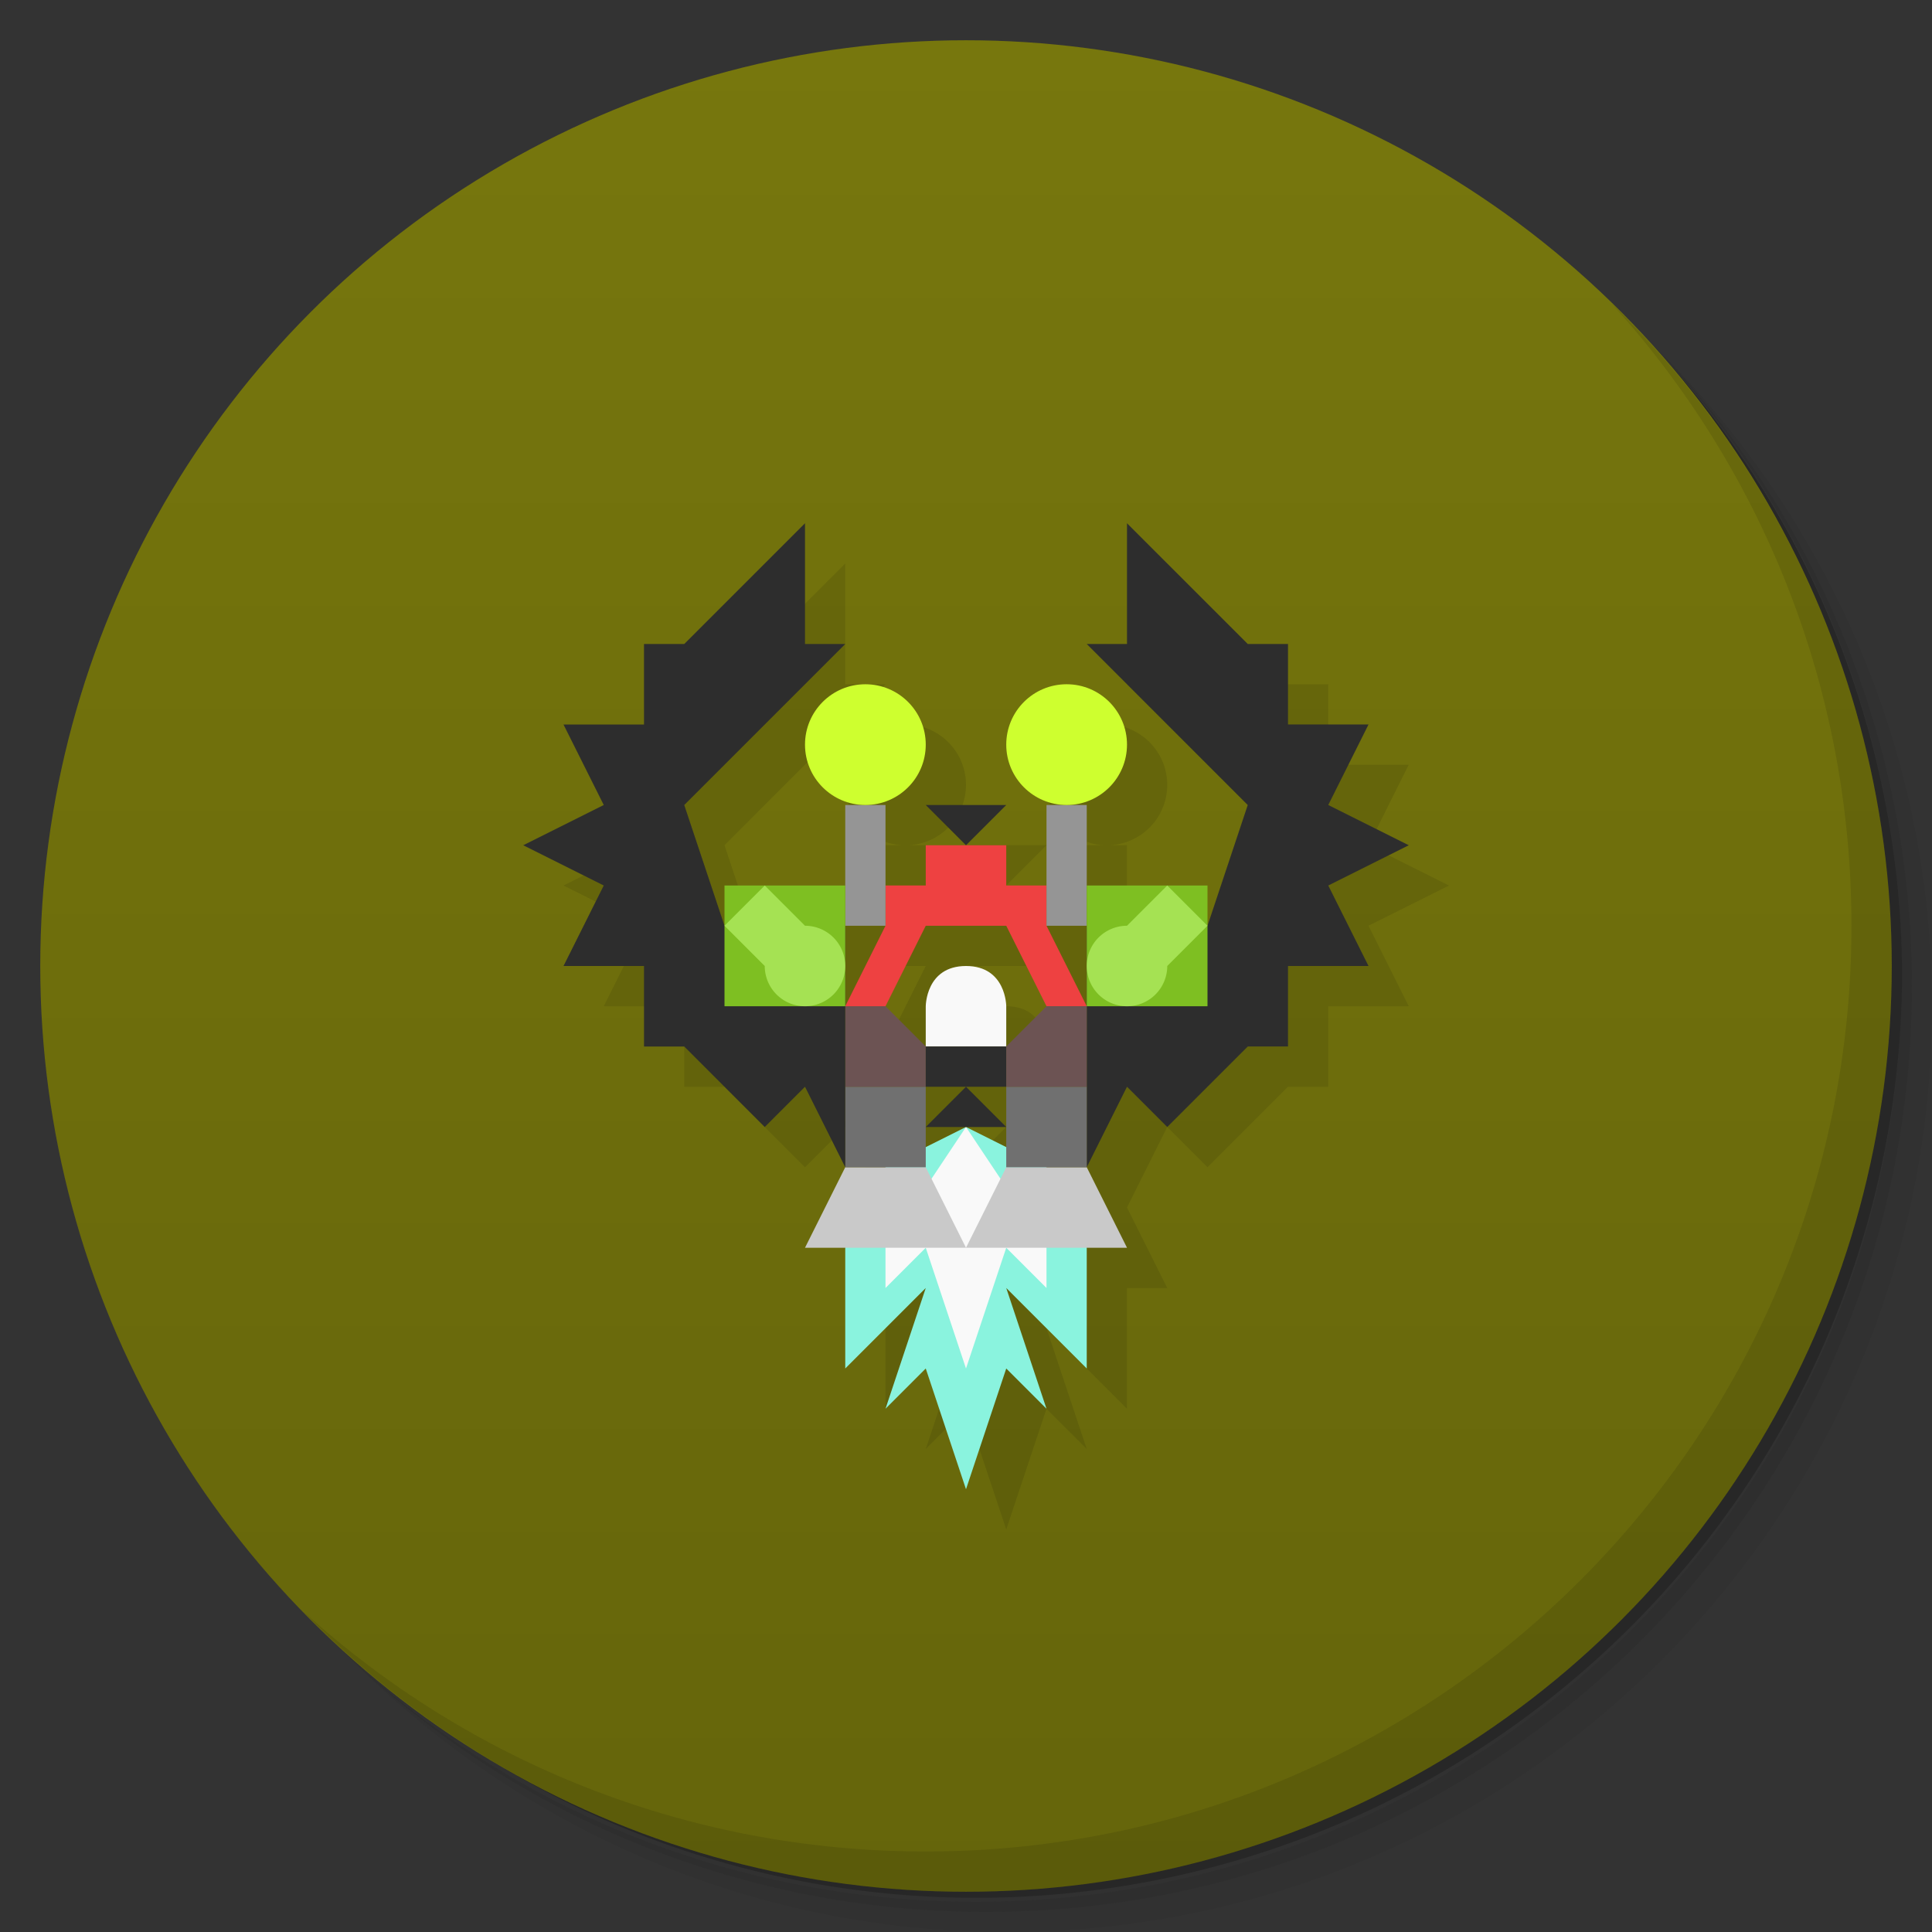 <svg version="1.1" viewBox="0 0 48 48" xmlns="http://www.w3.org/2000/svg">
 <rect x="0" y="0" width="48" height="48" fill="#333333" stroke="none"/>
 <defs>
  <linearGradient id="bg" x2="0" y1="1" y2="47" gradientUnits="userSpaceOnUse">
   <stop style="stop-color:#77770d" offset="0"/>
   <stop style="stop-color:#65650b" offset="1"/>
  </linearGradient>
 </defs>
 <path d="m36.31 5c5.859 4.062 9.688 10.831 9.688 18.5 0 12.426-10.07 22.5-22.5 22.5-7.669 0-14.438-3.828-18.5-9.688 1.037 1.822 2.306 3.499 3.781 4.969 4.085 3.712 9.514 5.969 15.469 5.969 12.703 0 23-10.298 23-23 0-5.954-2.256-11.384-5.969-15.469-1.469-1.475-3.147-2.744-4.969-3.781zm4.969 3.781c3.854 4.113 6.219 9.637 6.219 15.719 0 12.703-10.297 23-23 23-6.081 0-11.606-2.364-15.719-6.219 4.16 4.144 9.883 6.719 16.219 6.719 12.703 0 23-10.298 23-23 0-6.335-2.575-12.06-6.719-16.219z" style="opacity:.05"/>
 <path d="m41.28 8.781c3.712 4.085 5.969 9.514 5.969 15.469 0 12.703-10.297 23-23 23-5.954 0-11.384-2.256-15.469-5.969 4.113 3.854 9.637 6.219 15.719 6.219 12.703 0 23-10.298 23-23 0-6.081-2.364-11.606-6.219-15.719z" style="opacity:.1"/>
 <path d="m31.25 2.375c8.615 3.154 14.75 11.417 14.75 21.13 0 12.426-10.07 22.5-22.5 22.5-9.708 0-17.971-6.135-21.12-14.75a23 23 0 0 0 44.875-7 23 23 0 0 0-16-21.875z" style="opacity:.2"/>
 <circle cx="24" cy="24" r="23" style="fill:url(#bg)"/>
 <path d="m21 14-3 3h-1v2h-2l1 2-2 1 2 1-1 2h2v2h1l2 2 1-1 1 2-1 2h1v3l2-2-1 3 1-1 1 3 1-3 1 1-1-3 2 2v-3h1l-1-2 1-2 1 1 2-2h1v-2h2l-1-2 2-1-2-1 1-2h-2v-2h-1l-3-3v3h-1l4 4-1 3v-1h-3v-2h-1v2h-1v-1h-2v1h-1v-2h-1v2h-3v1l-1-3 4-4h-1zm1.5 7a1.5 1.5 0 0 0 1.5-1.5 1.5 1.5 0 0 0-1.5-1.5 1.5 1.5 0 0 0-1.5 1.5 1.5 1.5 0 0 0 1.5 1.5zm2.5 1 1-1h-2zm2.5-1a1.5 1.5 0 0 0 1.5-1.5 1.5 1.5 0 0 0-1.5-1.5 1.5 1.5 0 0 0-1.5 1.5 1.5 1.5 0 0 0 1.5 1.5zm-5.5 3h1l-1 2zm2 0h2l1 2-1 1v-1s0-1-1-1-1 1-1 1v1l-1-1zm3 0h1v2zm-3 4h2v1.5l-1-0.5-1 0.5v-0.5zm0 1h2l-1-1z" style="fill-opacity:.941;opacity:.1"/>
 <path d="m40.03 7.531c3.712 4.084 5.969 9.514 5.969 15.469 0 12.703-10.297 23-23 23-5.954 0-11.384-2.256-15.469-5.969 4.178 4.291 10.01 6.969 16.469 6.969 12.703 0 23-10.298 23-23 0-6.462-2.677-12.291-6.969-16.469z" style="opacity:.1"/>
 <path d="m24 28 2 1 1 2v3l-2-2 1 3-1-1-1 3-1-3-1 1 1-3-2 2v-3l1-2z" style="fill-opacity:.941;fill:#8cfbea"/>
 <path d="m22 32 1-1 1 3 1-3 1 1v-1l-2-3-2 3z" style="fill:#f9f9f9"/>
 <path d="m23 29 1 2h-4l1-2z" style="fill:#c9c9c9"/>
 <rect x="21" y="27" width="2" height="2" style="fill:#707070;paint-order:stroke fill markers"/>
 <path d="m21 27h2v-1l-1-1h-1z" style="fill:#6c5353"/>
 <path d="m23 26h2v-1s0-1-1-1-1 1-1 1z" style="fill:#f9f9f9"/>
 <path d="m23 21v1h-1v1l-1 2h1l1-2h2l1 2h1l-1-2v-1h-1v-1z" style="fill:#ee4141"/>
 <path d="m20 13-3 3h-1v2h-2l1 2-2 1 2 1-1 2h2v2h1l2 2 1-1 1 2v-6h-3l-1-3 4-4h-1zm8 0v3h-1l4 4-1 3h-3v6l1-2 1 1 2-2h1v-2h2l-1-2 2-1-2-1 1-2h-2v-2h-1zm-5 7 1 1 1-1zm0 6v1h2v-1zm1 1-1 1h2z" style="fill:#2d2d2d"/>
 <path d="m22 23h-1v-3h1z" style="fill:#959595"/>
 <path d="m27 23h-1v-3h1z" style="fill:#959595"/>
 <path d="m25 29-1 2h4l-1-2z" style="fill:#c9c9c9"/>
 <rect transform="scale(-1,1)" x="-27" y="27" width="2" height="2" style="fill:#707070;paint-order:stroke fill markers"/>
 <path d="m27 27h-2v-1l1-1h1z" style="fill:#6c5353"/>
 <circle cx="21.5" cy="18.5" r="1.5" style="fill:#ceff2f;paint-order:stroke fill markers"/>
 <circle cx="26.5" cy="18.5" r="1.5" style="fill:#ceff2f;paint-order:stroke fill markers"/>
 <rect x="18" y="22" width="3" height="3" style="fill:#7ebf22;paint-order:stroke fill markers"/>
 <rect x="27" y="22" width="3" height="3" style="fill:#7ebf22;paint-order:stroke fill markers"/>
 <path d="m19 22-1 1 1 1a1 1 0 0 0 1 1 1 1 0 0 0 1-1 1 1 0 0 0-1-1z" style="fill:#a5e253;paint-order:stroke fill markers"/>
 <path d="m29 22-1 1a1 1 0 0 0-1 1 1 1 0 0 0 1 1 1 1 0 0 0 1-1l1-1z" style="fill:#a5e253;paint-order:stroke fill markers"/>
</svg>
